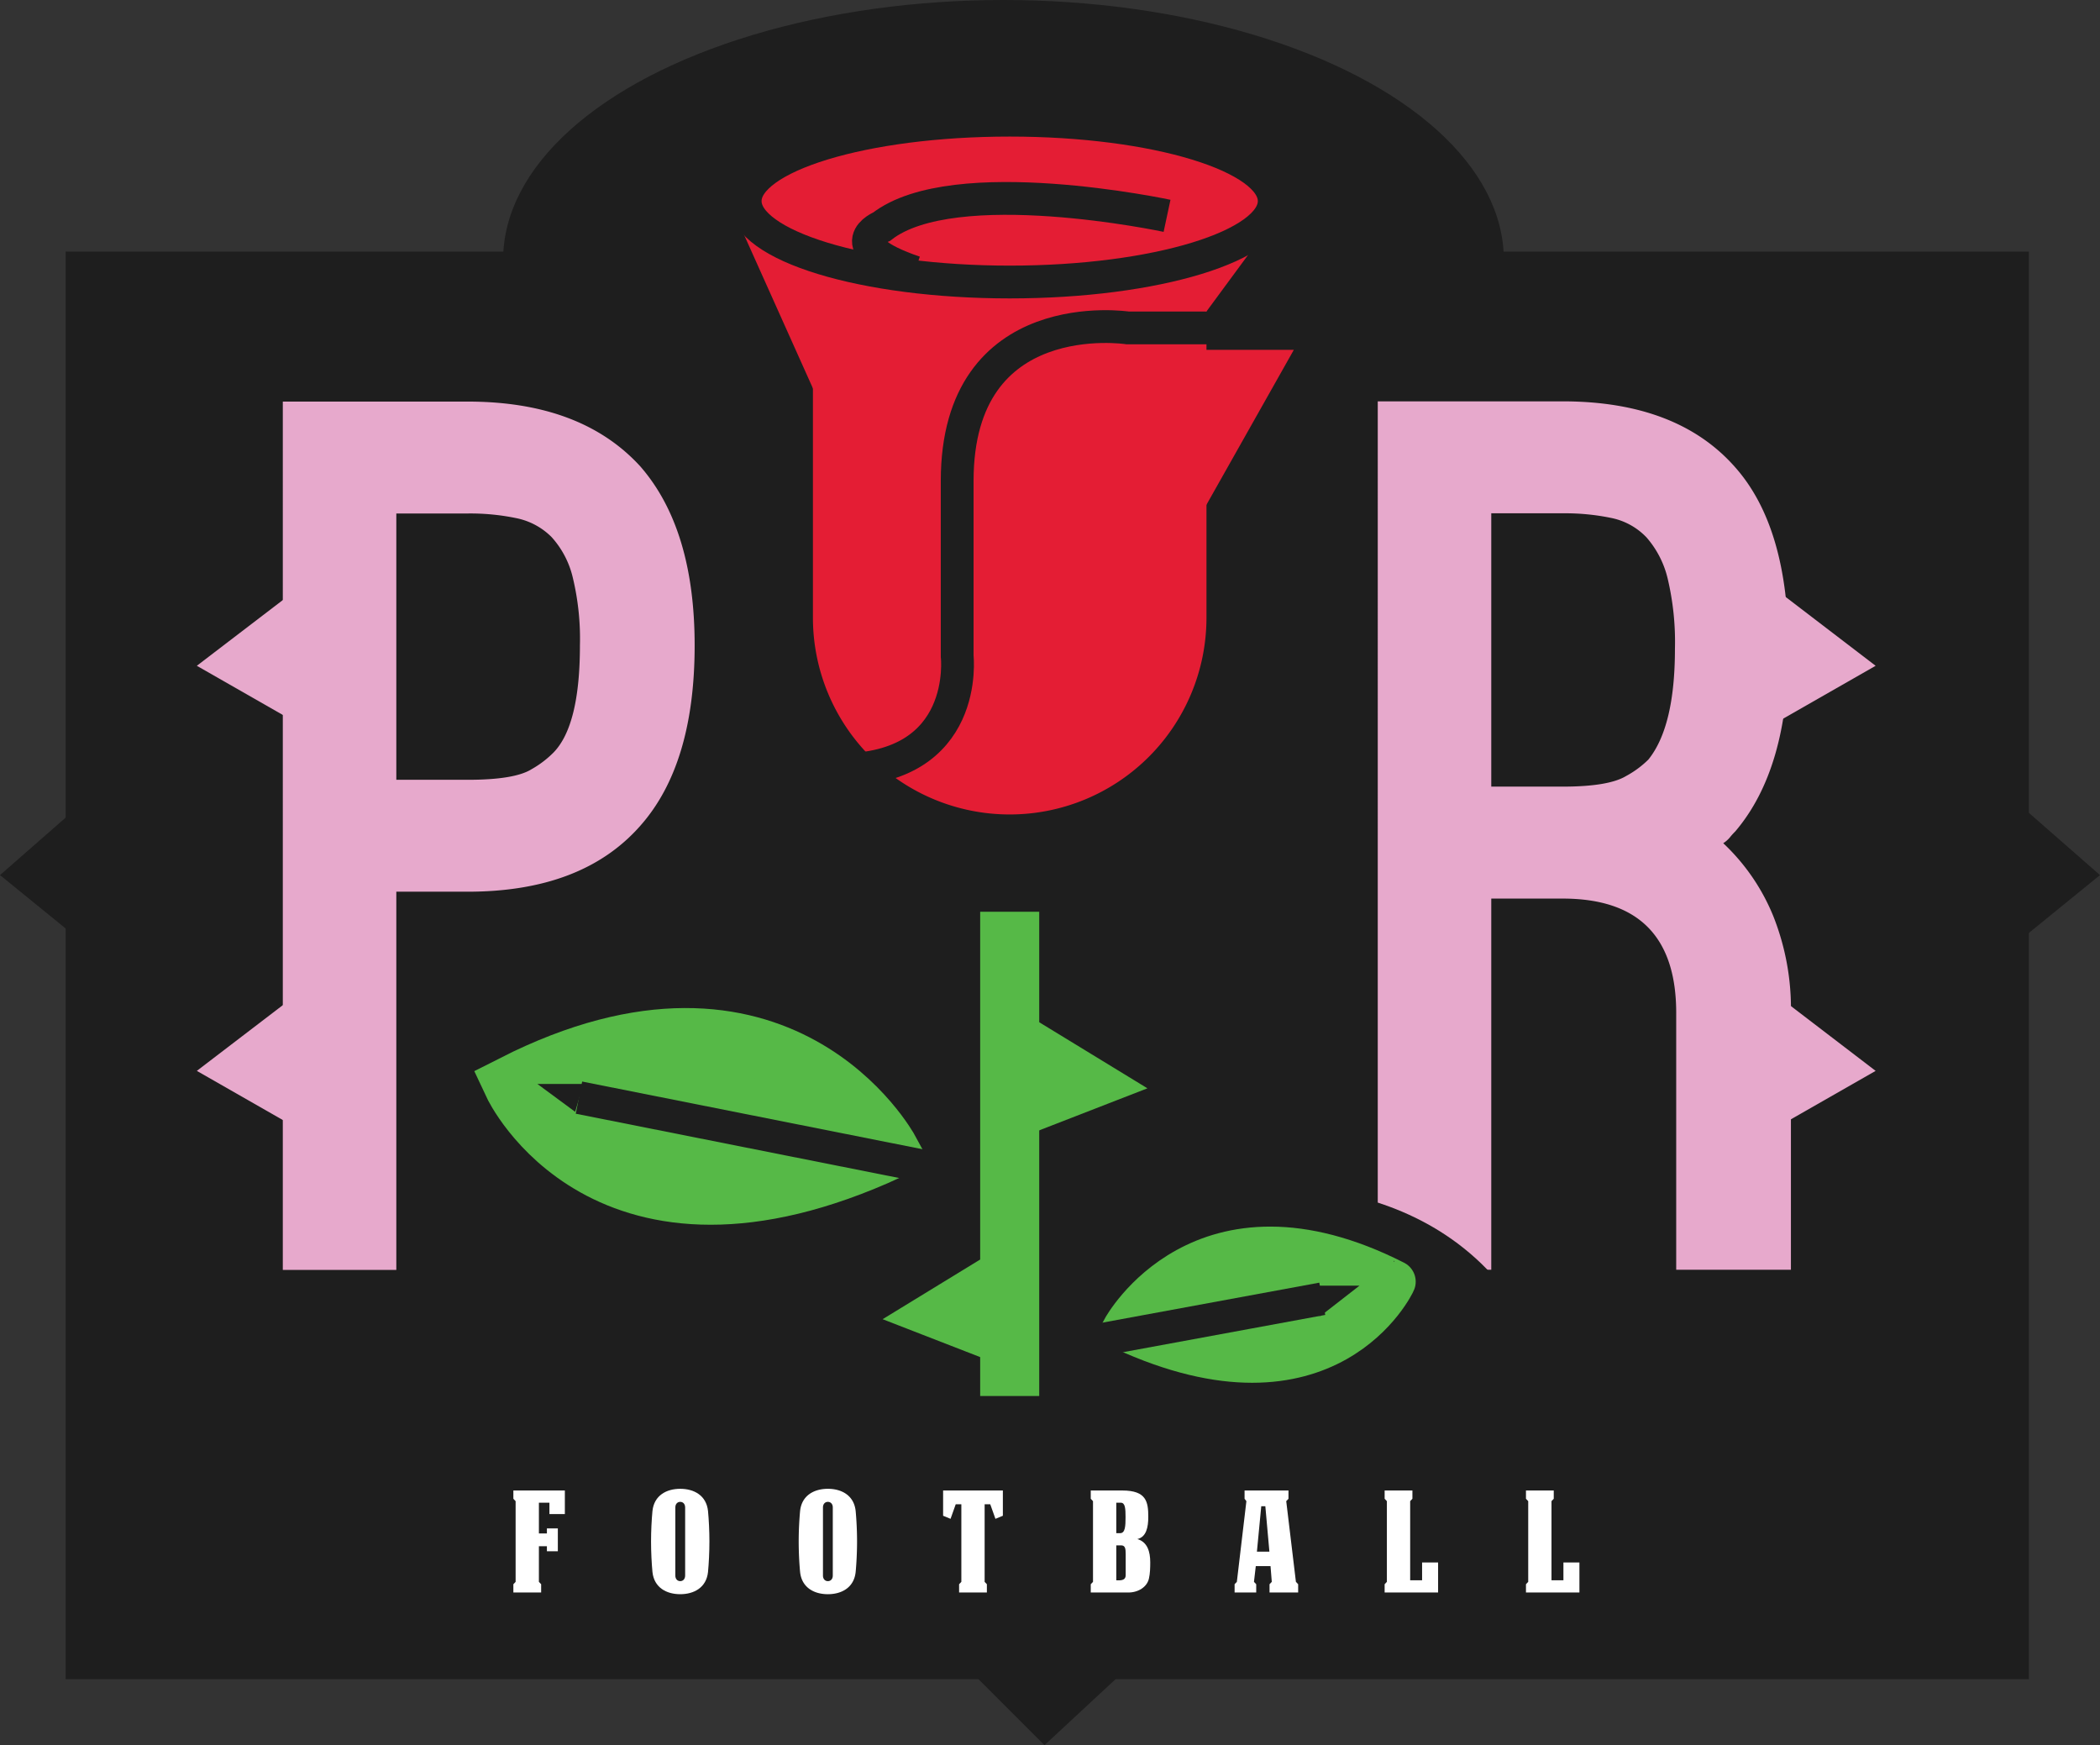 <svg id="Layer_1" data-name="Layer 1" version="1.1" width="347.81" height="288.99" xmlns="http://www.w3.org/2000/svg"><rect width="100%" height="100%" fill="#333333" stroke="none"/><defs id="defs4"><style id="style2">.cls-1{fill:#1e1e1e}.cls-14,.cls-15{stroke-miterlimit:10}.cls-3{fill:#e41d34}.cls-15{fill:none}.cls-14{stroke:#56b947;fill:#56b947}.cls-15{stroke:#1e1e1e}.cls-11{fill:#e7a9cc}.cls-14{stroke-width:6.18px}.cls-15{stroke-width:5.43px}</style></defs><path class="cls-1" id="rect6" style="fill:#1e1e1e" d="M10.87 41.66h325.16v236.4H10.87z"/><g aria-label="FOOTBALL" id="text2402" style="font-size:23.237px;line-height:1.25;font-family:'DEATHE MAACH NCV';-inkscape-font-specification:'DEATHE MAACH NCV, Normal';letter-spacing:13.16px;fill:#fff"><path d="M89.255 256.04h1.325v.837h1.812v-3.787H90.58v.836h-1.325v-5.089h1.743v1.882h2.556v-3.903h-8.528v1.37l.372.396v13.36l-.372.396v1.37h4.601v-1.37l-.372-.395z" id="path5743"/><path d="M111.85 249.627c0-.58.348-.93.813-.93.464 0 .813.35.813.93v11.27c0 .581-.349.93-.813.93-.465 0-.814-.349-.814-.93zm5.646 5.624c0-1.743-.093-3.556-.232-5.043-.28-2.602-2.347-3.671-4.601-3.671s-4.322 1.069-4.601 3.671c-.14 1.487-.233 3.3-.233 5.043 0 1.742.093 3.578.233 5.065.279 2.603 2.347 3.672 4.6 3.672 2.255 0 4.323-1.07 4.602-3.672.139-1.487.232-3.323.232-5.065z" id="path5745"/><path d="M136.303 249.627c0-.58.348-.93.813-.93.465 0 .813.35.813.93v11.27c0 .581-.348.93-.813.93-.465 0-.813-.349-.813-.93zm5.646 5.624c0-1.743-.093-3.556-.232-5.043-.28-2.602-2.347-3.671-4.601-3.671s-4.322 1.069-4.601 3.671a56.18 56.18 0 0 0-.232 5.043c0 1.742.092 3.578.232 5.065.279 2.603 2.347 3.672 4.6 3.672 2.255 0 4.323-1.07 4.602-3.672.14-1.487.232-3.323.232-5.065z" id="path5747"/><path d="M156.201 246.816v4.182l1.232.511.86-2.416h.93v12.85l-.373.395v1.37h4.601v-1.37l-.372-.395v-12.85h.93l.86 2.416 1.231-.51v-4.183z" id="path5749"/><path d="M180.654 263.709h6.228c1.626 0 3.114-.906 3.416-2.347.186-.837.209-1.79.209-2.65 0-1.765-.465-3.368-2.138-3.856 1.487-.326 1.813-1.976 1.813-3.649 0-2.486-.28-4.391-4.3-4.391h-5.228v1.37l.372.396v13.36l-.372.396zm4.23-9.83v-5.042h.743c.744 0 .79 1 .79 2.394 0 1.44-.046 2.649-.883 2.649zm0 7.808v-5.786h.79c.673 0 .766.511.766 1.44v3.486c0 1-.999.86-1.556.86z" id="path5751"/><path d="m208.175 256.947.72-7.529h.674l.674 7.529zm-3.323 4.996-.372.395v1.37h3.579v-1.37l-.372-.395.302-2.603h2.44l.209 2.603-.372.395v1.37h4.74v-1.37l-.371-.395-1.604-13.361.372-.395v-1.371h-7.273v1.37l.302.396z" id="path5753"/><path d="M235.533 261.687h-1.976v-13.105l.372-.395v-1.371h-4.6v1.37l.371.396v13.36l-.372.396v1.37h8.854v-4.972h-2.65z" id="path5755"/><path d="M258.94 261.687h-1.975v-13.105l.372-.395v-1.371h-4.601v1.37l.372.396v13.36l-.372.396v1.37h8.853v-4.972h-2.649z" id="path5757"/></g><ellipse class="cls-1" cx="166.2" cy="43.02" rx="82.87" ry="43.02" id="ellipse8" style="fill:#1e1e1e"/><path class="cls-11" d="M65.64 210.29h-18.8V66.5h30.61q18.79 0 28.6 10.73 9 10.33 9 29.65 0 19.71-9 29.86-9.6 10.92-28.6 10.92H65.64zm0-81.16h11.81q7.8 0 10.6-1.76a16.65 16.65 0 0 0 3.6-2.73q4.4-4.48 4.4-17.76a43.29 43.29 0 0 0-1.2-11.31 15.14 15.14 0 0 0-3.5-6.64 11.44 11.44 0 0 0-5.8-3.12 37.6 37.6 0 0 0-8.1-.78H65.64z" id="path54" style="fill:#e7a9cc"/><path class="cls-11" d="M285.41 139.63a34.28 34.28 0 0 1 8.3 12.1 41.46 41.46 0 0 1 2.91 16v42.53h-19v-42.53q0-18.93-18.8-18.93h-11.83v61.46h-18.8V66.46h30.61q19 0 28.6 10.93 8.8 9.94 8.81 30.05 0 19.89-8.81 30.24c-.26.26-.57.58-.9 1a4.81 4.81 0 0 1-1.09.95zm-26.6-9.37q7.59 0 10.5-1.75a16.22 16.22 0 0 0 3.7-2.73q4.4-5.46 4.4-18.34a45.44 45.44 0 0 0-1.2-11.61 15.93 15.93 0 0 0-3.5-6.83 11.09 11.09 0 0 0-5.8-3.22 37.6 37.6 0 0 0-8.1-.78h-11.82v45.26h11.81z" id="path56" style="fill:#e7a9cc"/><path class="cls-3" d="M134.64 37.67v64.61a32.59 32.59 0 0 0 65.18 0V37.67z" id="path58" style="fill:#e41d34"/><path id="rect60" style="fill:#56b947" d="M162.34 150.98h9.78v80.19h-9.78z"/><path d="M147.3 190.45s-18.1-33.31-62.31-10.86c0 0 15.24 32.59 62.31 10.86z" id="path62" style="fill:#56b947;stroke:#56b947;stroke-width:9.78px;stroke-miterlimit:10"/><path class="cls-14" id="polygon64" style="fill:#56b947;stroke:#56b947;stroke-width:6.18px;stroke-miterlimit:10" transform="translate(-577.01 -361.01)" d="m760.11 540.61-8.24-5.03v8.23z"/><path class="cls-14" id="polygon66" style="fill:#56b947;stroke:#56b947;stroke-width:6.18px;stroke-miterlimit:10" transform="translate(-577.01 -361.01)" d="m730.13 578.84 8.24-5.04v8.24z"/><path class="cls-15" id="line68" style="fill:none;stroke:#1e1e1e;stroke-width:5.43px;stroke-miterlimit:10" d="m157.81 194.07-61.92-12.31"/><path class="cls-1" id="polyline70" style="fill:#1e1e1e" transform="translate(-577.01 -361.01)" d="m672.27 545.12-6.25-4.61h7.61"/><path class="cls-15" d="M201.26 54.3h-14.48s-28.25-4.34-28.25 25.35v29s2.18 18.83-19.55 18.83" id="path72" style="fill:none;stroke:#1e1e1e;stroke-width:5.43px;stroke-miterlimit:10"/><path class="cls-3" id="polyline74" style="fill:#e41d34" transform="translate(-577.01 -361.01)" d="M767.41 418.94h23.89l-15.93 28.24"/><path class="cls-3" id="polyline76" style="fill:#e41d34" transform="translate(-577.01 -361.01)" d="M714.91 398.68H699.7l18.83 41.98"/><path class="cls-3" id="polyline78" style="fill:#e41d34" transform="translate(-577.01 -361.01)" d="m776.82 412.6 7.6-10.32h-22.81"/><ellipse cx="167.23" cy="33.3" rx="43.81" ry="13.4" id="ellipse80" style="fill:#e41d34;stroke:#1e1e1e;stroke-width:5.43px;stroke-miterlimit:10"/><path class="cls-15" d="M193.29 35.74s-35.3-7.55-47.25 1.78c0 0-7.62 3.11 5.43 7.55" id="path82" style="fill:none;stroke:#1e1e1e;stroke-width:5.43px;stroke-miterlimit:10"/><path class="cls-1" d="M206.46 196.65s36-4.43 49.23 28.21" id="path84" style="fill:#1e1e1e"/><path d="M186.05 220.07s13.06-24 44.9-7.83c.04 0-10.96 23.49-44.9 7.83z" id="path86" style="fill:#56b947;stroke:#56b947;stroke-width:7.05px;stroke-miterlimit:10"/><path class="cls-15" id="line88" style="fill:none;stroke:#1e1e1e;stroke-width:5.43px;stroke-miterlimit:10" d="m177.72 222.68 41.28-7.61"/><path class="cls-1" id="polyline90" style="fill:#1e1e1e" transform="translate(-577.01 -361.01)" d="M794.93 573.91h7.24l-6.52 5.07"/><path class="cls-11" id="polyline92" style="fill:#e7a9cc" transform="translate(-577.01 -361.01)" d="m625.01 459.49-15.4 11.77 19.02 10.87"/><path class="cls-11" id="polyline94" style="fill:#e7a9cc" transform="translate(-577.01 -361.01)" d="m625.01 526.57-15.4 11.77 19.02 10.87"/><path class="cls-11" id="polyline96" style="fill:#e7a9cc" transform="translate(-577.01 -361.01)" d="m872.27 459.49 15.39 11.77-19.02 10.87"/><path class="cls-11" id="polyline98" style="fill:#e7a9cc" transform="translate(-577.01 -361.01)" d="m872.27 526.57 15.39 11.77-19.02 10.87"/><path class="cls-1" id="polyline284" style="fill:#1e1e1e" transform="translate(-577.01 -361.01)" d="m591.5 493.24-14.49 12.68 14.49 11.78"/><path class="cls-1" id="polyline286" style="fill:#1e1e1e" transform="translate(-577.01 -361.01)" d="m910.33 493.24 14.49 12.68-14.49 11.78"/><path class="cls-1" id="polyline288" style="fill:#1e1e1e" transform="translate(-577.01 -361.01)" d="m738 638 12 12 14-13"/></svg>